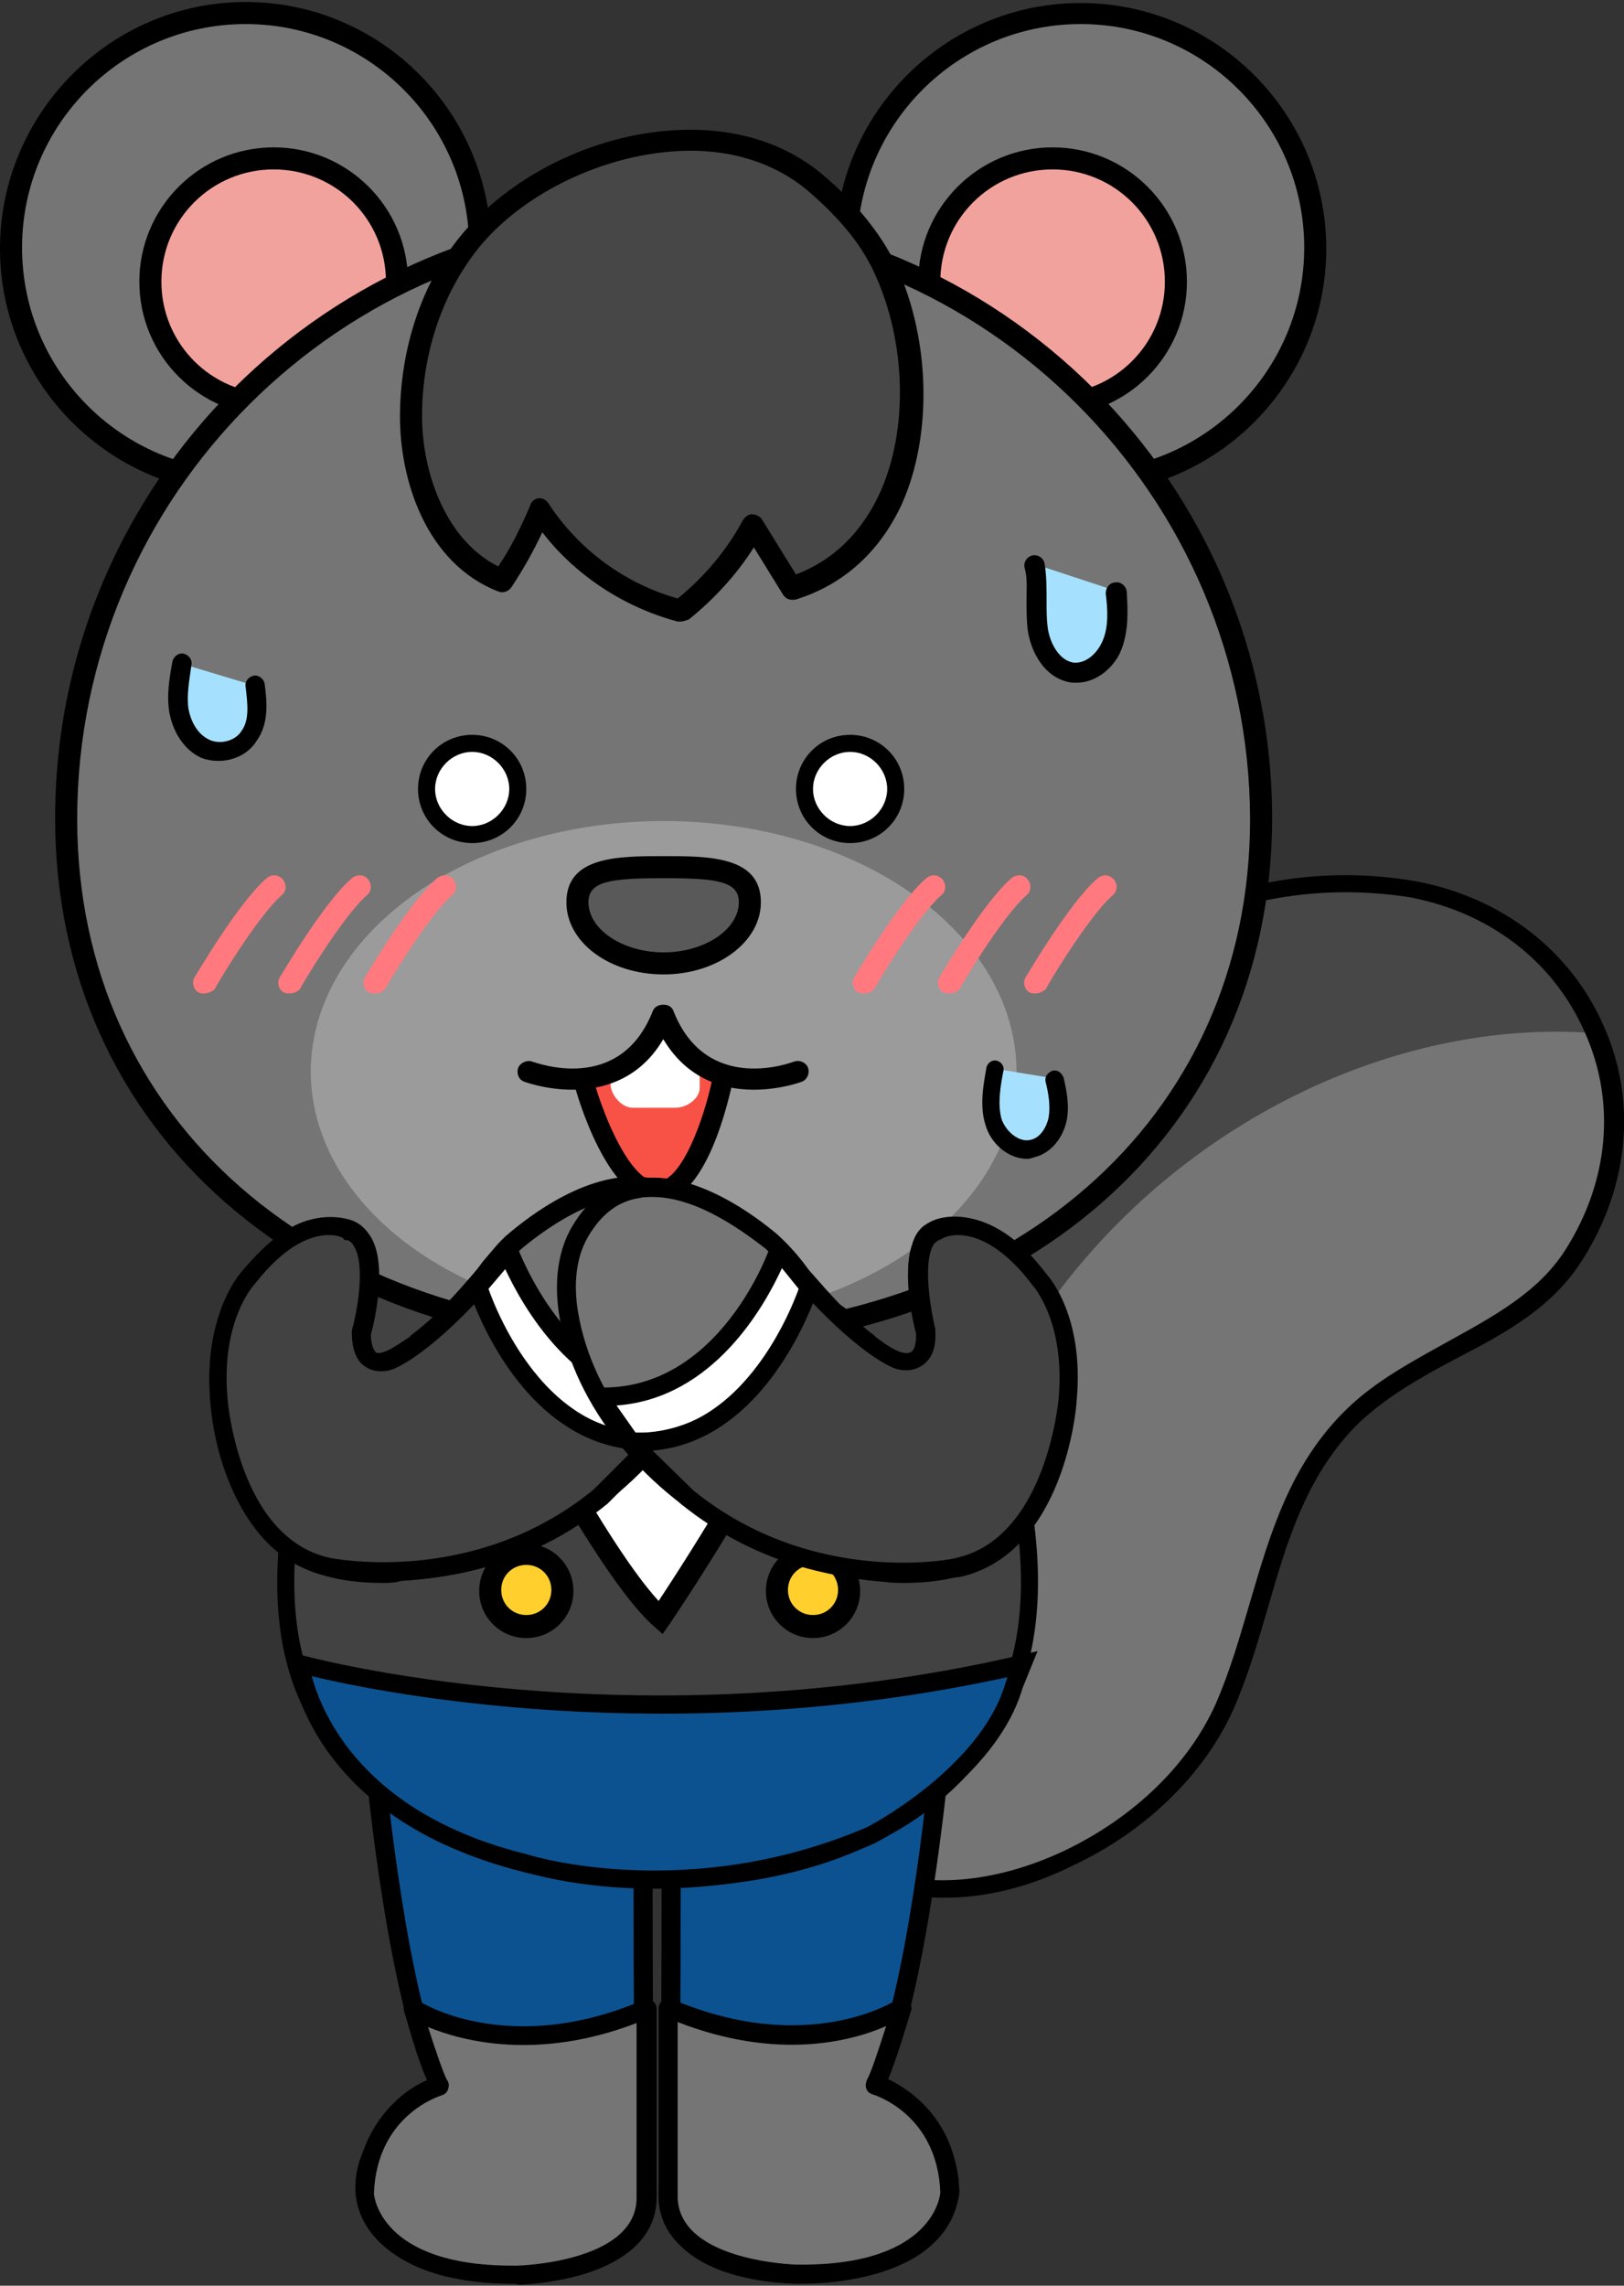 <?xml version="1.0" encoding="utf-8"?>
<!-- Generator: Adobe Illustrator 26.5.0, SVG Export Plug-In . SVG Version: 6.00 Build 0)  -->
<svg version="1.1" id="레이어_5" xmlns="http://www.w3.org/2000/svg" xmlns:xlink="http://www.w3.org/1999/xlink" x="0px"
	 y="0px" viewBox="0 0 162 228" style="enable-background:new 0 0 162 228;" xml:space="preserve">
<rect x="0" y="0" width="162" height="228" fill="#333333" stroke="none"/>
<g>
	<path style="fill:#474747;" d="M134.2,88.1c-18.3,0-35.2,13.2-45.6,26.7c-5.5,7.1-9.2,13.7-11.5,20.3c-4.5,13.2-5,28.4-1.2,39.7
		c2,5.9,5.4,9.9,10.3,12c5.8,2.5,13.2,1.9,20.4-1.5c7.1-3.3,12.8-8.9,15.5-15.1c1.5-3.3,2.5-6.8,3.4-10.2c1.9-6.7,3.9-13.6,9.4-18.9
		c2.8-2.7,6.3-4.6,9.7-6.5c4.8-2.6,9.4-5.1,12.2-9.6c4.4-7.1,5.1-15.2,2-22.4c-3.2-7.3-9.8-12.4-18.2-14
		C138.8,88.3,136.5,88.1,134.2,88.1z"/>
	<path style="fill:#757575;" d="M88.9,187.4c-0.9-22.4,5-43.3,16.8-58.7c13.1-17.3,34.3-27.3,53.9-25.6c0,0,4.2,10.2-1.8,21.1
		c0,0-4.1,8.1-17.2,12.2c0,0-11.9,8.7-12.9,17.5c0,0-4.1,18.1-11.7,25.3c0,0-8.6,9.7-24.9,9.4L88.9,187.4z"/>
	<path d="M94.3,189.3c-3,0-5.8-0.5-8.3-1.6c-5.1-2.2-8.8-6.4-10.8-12.5c-3.9-11.5-3.4-26.9,1.2-40.3c2.3-6.7,6.1-13.4,11.6-20.6
		c4.9-6.3,22.7-27,46.2-27c2.3,0,4.7,0.2,7,0.6c8.6,1.6,15.5,6.9,18.8,14.5c3.3,7.4,2.5,15.9-2.1,23.2c-3,4.8-7.6,7.3-12.6,9.9
		c-3.4,1.8-6.8,3.7-9.6,6.3c-5.3,5.1-7.3,11.9-9.2,18.5c-1,3.4-2,6.9-3.5,10.3c-2.9,6.4-8.7,12.1-16,15.5
		C102.8,188.2,98.4,189.3,94.3,189.3z M134.2,89c-22.8,0-40.1,20.2-44.9,26.4c-5.4,7-9.1,13.6-11.4,20.1c-4.5,13-4.9,28-1.2,39.1
		c1.9,5.6,5.2,9.5,9.8,11.5c5.6,2.4,12.7,1.8,19.7-1.5c6.9-3.3,12.4-8.6,15.1-14.7c1.4-3.2,2.4-6.7,3.4-10.1c2-6.8,4-13.8,9.7-19.3
		c2.9-2.8,6.5-4.7,9.9-6.6c4.7-2.6,9.2-5,11.9-9.3c4.3-6.8,5-14.7,1.9-21.6c-3.1-7.1-9.5-12-17.5-13.5C138.7,89.2,136.5,89,134.2,89
		z"/>
</g>
<g>
	<g>
		<path style="fill:#0C5290;" d="M64.2,184.6c0,0.3,0,29.4,0.3,34.1c0.1,1.7-0.5,3.2-1.7,4.6c-2.1,2.3-6.8,3.6-11.6,3.6
			c-4,0-8.1-0.8-10.9-2.6c-3.5-2.1-4.6-5.3-3.2-9c2-5.2,5.5-6.8,6.9-7.2c-4.2-8.4-6.3-30.6-6.4-31.5"/>
		<path d="M51.1,227.8c-4.4,0-8.6-1-11.4-2.7c-3.8-2.4-5.2-6.1-3.6-10.2c1.7-4.6,4.6-6.6,6.5-7.4c-4-9.1-6-30-6.1-30.9l1.9-0.2
			c0.1,0.9,2.2,23,6.3,31.2l0.5,1l-1.1,0.3c-1.3,0.4-4.5,1.8-6.3,6.6c-1.2,3.3-0.2,6,2.9,7.9c2.5,1.5,6.3,2.4,10.4,2.4
			c4.9,0,9.1-1.3,10.9-3.3c1.1-1.2,1.6-2.5,1.5-3.9c-0.3-4.3-0.3-29.1-0.3-34l1.9-0.1v0.1c0,3,0,29.6,0.3,33.9
			c0.1,1.9-0.5,3.7-2,5.3C61.3,226.3,56.6,227.8,51.1,227.8z"/>
	</g>
	<g>
		<path style="fill:#757575;" d="M64.5,200.3c-14.1,6.1-23.2,0.1-23.3,0c0,0,2,6.8,2.7,7.7c0,0-7.1,2-7.5,10.6c0,0,0.4,8.4,15.2,8.2
			c0,0,12.6-0.2,12.9-7.5V200.3z"/>
		<path d="M51.2,227.8c-15.1,0-15.7-8.7-15.7-9.1c0.3-7.2,5-10.2,7.1-11.2c-0.8-1.9-1.9-5.6-2.3-6.9c-0.1-0.4,0-0.8,0.4-1
			c0.3-0.2,0.8-0.2,1.1,0c0.1,0.1,8.9,5.7,22.4-0.1c0.3-0.1,0.6-0.1,0.9,0.1c0.3,0.2,0.4,0.5,0.4,0.8v19c-0.3,8.1-13.2,8.5-13.8,8.5
			C51.5,227.8,51.3,227.8,51.2,227.8z M42.7,202.2c0.8,2.5,1.6,4.8,1.9,5.3c0.2,0.2,0.2,0.6,0.1,0.9c-0.1,0.3-0.3,0.5-0.6,0.6
			s-6.5,2-6.8,9.8c0,0.2,0.6,7.2,13.8,7.2c0.2,0,0.3,0,0.5,0c0.1,0,11.7-0.3,11.9-6.6v-17.6C53.6,205.6,46.1,203.6,42.7,202.2z"/>
	</g>
</g>
<g>
	<g>
		<path style="fill:#0C5290;" d="M67,184.6c0,0.3,0,29.4-0.3,34.1c-0.1,1.7,0.5,3.2,1.7,4.6c2.1,2.3,6.8,3.6,11.6,3.6
			c4,0,8.1-0.8,10.9-2.6c3.5-2.1,4.6-5.3,3.2-9c-2-5.2-5.5-6.8-6.9-7.2c4.2-8.4,6.3-30.6,6.4-31.5"/>
		<path d="M80,227.8c4.4,0,8.6-1,11.4-2.7c3.8-2.4,5.2-6.1,3.6-10.2c-1.7-4.6-4.6-6.6-6.5-7.4c4-9.1,6-30,6.1-30.9l-1.9-0.2
			c-0.1,0.9-2.2,23-6.3,31.2l-0.5,1l1.1,0.3c1.3,0.4,4.5,1.8,6.3,6.6c1.2,3.3,0.2,6-2.9,7.9c-2.5,1.5-6.3,2.4-10.4,2.4
			c-4.9,0-9.1-1.3-10.9-3.3c-1.1-1.2-1.6-2.5-1.5-3.9c0.3-4.3,0.3-29.1,0.3-34l-1.9-0.1v0.1c0,3,0,29.6-0.3,33.9
			c-0.1,1.9,0.5,3.7,2,5.3C69.9,226.3,74.6,227.8,80,227.8z"/>
	</g>
	<g>
		<path style="fill:#757575;" d="M66.7,200.3c14.1,6.1,23.2,0.1,23.3,0c0,0-2,6.8-2.7,7.7c0,0,7.1,2,7.5,10.6c0,0-0.4,8.4-15.2,8.2
			c0,0-12.6-0.2-12.9-7.5C66.7,219.3,66.7,200.3,66.7,200.3z"/>
		<path d="M79.5,227.8c-0.5,0-13.5-0.4-13.8-8.5v-19c0-0.3,0.2-0.6,0.4-0.8c0.3-0.2,0.6-0.2,0.9-0.1c13.5,5.8,22.3,0.2,22.4,0.1
			c0.3-0.2,0.8-0.2,1.1,0c0.3,0.2,0.5,0.7,0.4,1c-0.4,1.3-1.5,5-2.3,6.9c2.1,1,6.8,4,7.1,11.2c0,0.4-0.6,9.1-15.7,9.1
			C79.8,227.8,79.7,227.8,79.5,227.8z M67.6,201.7v17.6c0.3,6.3,11.8,6.6,11.9,6.6c0.2,0,0.3,0,0.5,0c13.2,0,13.8-7,13.8-7.2
			c-0.3-7.8-6.5-9.7-6.8-9.8s-0.5-0.3-0.6-0.6s0-0.6,0.1-0.9c0.3-0.4,1.1-2.8,1.9-5.3C85,203.6,77.6,205.6,67.6,201.7z"/>
	</g>
</g>
<g>
	<g>
		<g>
			<path style="fill:#424242;" d="M93.8,120.5c0,0-0.5,0.2-0.8,0.9c-0.4,0.9-0.4,2.9,1.6,6.7c5.8,11.1,11,28.2,6.5,40
				c-4.6,12.1-17.8,19.3-35.4,19.3s-30.8-7.2-35.4-19.3c-4.5-11.8,0.7-28.9,6.5-40c2-3.8,2-5.7,1.6-6.7c-0.3-0.7-0.8-0.9-0.8-0.9"/>
			<path d="M65.7,188.3c-18,0-31.5-7.4-36.3-19.9c-4.6-12.1,0.7-29.5,6.6-40.8c2-3.8,1.7-5.4,1.5-5.9c-0.1-0.3-0.3-0.4-0.3-0.4
				l0.6-1.7c0.1,0,0.9,0.3,1.3,1.4c0.7,1.6,0.1,4.1-1.6,7.4c-5.7,10.9-10.9,27.8-6.5,39.3c4.4,11.7,17.4,18.8,34.6,18.8
				s30.1-7,34.6-18.8c4.4-11.5-0.8-28.3-6.5-39.3c-1.7-3.3-2.3-5.8-1.6-7.4c0.3-0.8,0.9-1.2,1.3-1.4l0.6,1.7l-0.3-0.9l0.3,0.8
				c0,0-0.2,0.1-0.3,0.4c-0.2,0.5-0.5,2.1,1.5,5.9c5.9,11.3,11.2,28.7,6.6,40.8C97.2,180.9,83.7,188.3,65.7,188.3z"/>
		</g>
		<g>
			<path style="fill:#FFFFFF;" d="M46.3,125.3c0,0,13.6,28,20.3,33.9c0,0,13-18.9,18.2-33.9C84.8,125.3,46.3,125.3,46.3,125.3z"/>
			<path d="M66.7,160.8l-0.9-0.8c-6.7-6-19.9-33-20.5-34.2l-0.8-1.6h41.7l-0.5,1.4c-5.2,14.9-18.2,33.9-18.3,34.1L66.7,160.8z
				 M48,126.4c2.8,5.6,12.6,24.9,18.3,31.1c2.7-4,12.2-18.7,16.8-31.1H48z"/>
		</g>
		<g>
			<ellipse style="fill:#FFCF2E;" cx="81.1" cy="158.7" rx="3.6" ry="3.6"/>
			<path d="M81.1,163.4c-2.6,0-4.7-2.1-4.7-4.7s2.1-4.7,4.7-4.7s4.7,2.1,4.7,4.7S83.7,163.4,81.1,163.4z M81.1,156.1
				c-1.4,0-2.5,1.1-2.5,2.5s1.1,2.5,2.5,2.5s2.5-1.1,2.5-2.5S82.5,156.1,81.1,156.1z"/>
		</g>
		<g>
			<ellipse style="fill:#FFCF2E;" cx="52.5" cy="158.7" rx="3.6" ry="3.6"/>
			<path d="M52.5,163.4c-2.6,0-4.7-2.1-4.7-4.7s2.1-4.7,4.7-4.7c2.6,0,4.7,2.1,4.7,4.7S55.1,163.4,52.5,163.4z M52.5,156.1
				c-1.4,0-2.5,1.1-2.5,2.5s1.1,2.5,2.5,2.5s2.5-1.1,2.5-2.5S53.9,156.1,52.5,156.1z"/>
		</g>
	</g>
	<g>
		<path style="fill:#0C5290;" d="M102,166c-38.9,9-71.8,0.1-72.1,0c0,0,1.7,14.8,22.6,19.9c0,0,15.9,5.1,34.2-2.8
			c0,0,11.8-6,14.4-15L102,166z"/>
		<path d="M65.2,188.4c-7.6,0-12.6-1.6-13-1.7C31,181.5,29,166.7,29,166l-0.2-1.3l1.3,0.4c0.3,0.1,33,9,71.7,0l1.7-0.4l-1.5,3.7
			c-2.7,9.2-14.3,15.2-14.8,15.5C78.9,187.4,71.3,188.4,65.2,188.4z M31.1,167.2c1,3.7,5.1,13.8,21.6,17.8
			c0.2,0.1,15.9,4.9,33.7-2.7c0.1,0,11.4-5.9,13.9-14.4l0.2-0.6C66.6,174.7,37.7,168.8,31.1,167.2z"/>
	</g>
</g>
<path style="fill:#FFFFFF;stroke:#000000;stroke-width:1.2;stroke-linecap:round;stroke-linejoin:round;stroke-miterlimit:10;" d="
	M67.2,199.4"/>
<g>
	<path style="fill:#FFFFFF;" d="M45.3,127.1c0,0,13.8,28.3,20.6,34.3c0,0,13.2-19.2,18.5-34.3C84.4,127.1,45.3,127.1,45.3,127.1z"/>
	<path d="M66.1,163l-0.9-0.8c-6.8-6-20.3-33.5-20.9-34.6l-0.8-1.6h42.4l-0.5,1.5c-5.3,15.1-18.5,34.3-18.6,34.5L66.1,163z
		 M47.1,128.2c2.9,5.7,12.8,25.2,18.6,31.5c2.7-4.1,12.4-19,17.1-31.5H47.1z"/>
</g>
<g>
	<g>
		<g>
			<circle style="fill:#757575;" cx="107.8" cy="24.8" r="23.4"/>
			<path d="M107.8,49.3c-13.5,0-24.5-11-24.5-24.5s11-24.5,24.5-24.5s24.5,11,24.5,24.5S121.3,49.3,107.8,49.3z M107.8,2.4
				c-12.3,0-22.3,10-22.3,22.3S95.5,47,107.8,47s22.3-10,22.3-22.3S120.1,2.4,107.8,2.4z"/>
		</g>
		<g>
			<circle style="fill:#F2A29C;" cx="105" cy="28.1" r="12.3"/>
			<path d="M105,41.5c-7.4,0-13.4-6-13.4-13.4s6-13.4,13.4-13.4s13.4,6,13.4,13.4S112.4,41.5,105,41.5z M105,16.9
				c-6.2,0-11.2,5-11.2,11.2s5,11.2,11.2,11.2s11.2-5,11.2-11.2S111.2,16.9,105,16.9z"/>
		</g>
	</g>
	<g>
		<g>
			<circle style="fill:#757575;" cx="24.5" cy="24.8" r="23.4"/>
			<path d="M24.5,49.3C11,49.3,0,38.3,0,24.8S11,0.2,24.5,0.2S49,11.2,49,24.8S38,49.3,24.5,49.3z M24.5,2.4
				c-12.3,0-22.3,10-22.3,22.3S12.2,47,24.5,47s22.3-10,22.3-22.3S36.8,2.4,24.5,2.4z"/>
		</g>
		<g>
			<circle style="fill:#F2A29C;" cx="27.3" cy="28.1" r="12.3"/>
			<path d="M27.3,41.5c-7.4,0-13.4-6-13.4-13.4s6-13.4,13.4-13.4s13.4,6,13.4,13.4S34.7,41.5,27.3,41.5z M27.3,16.9
				c-6.2,0-11.2,5-11.2,11.2s5,11.2,11.2,11.2s11.2-5,11.2-11.2S33.5,16.9,27.3,16.9z"/>
		</g>
	</g>
	<g>
		<g>
			<path style="fill:#757575;" d="M125.7,81.7c0,32.9-26.7,52.1-59.6,52.1S6.6,114.6,6.6,81.7s26.7-59.6,59.6-59.6
				S125.7,48.8,125.7,81.7z"/>
			<path d="M66.2,134.8c-35.7,0-60.7-21.9-60.7-53.2C5.5,48.2,32.7,21,66.2,21s60.7,27.2,60.7,60.7
				C126.8,113,101.9,134.8,66.2,134.8z M66.2,23.2C34,23.2,7.7,49.4,7.7,81.7c0,30,24,51,58.5,51s58.5-21,58.5-51
				C124.6,49.5,98.4,23.2,66.2,23.2z"/>
		</g>
		<g>
			<g>
				<ellipse style="fill:#9B9B9B;" cx="66.2" cy="106.9" rx="35.2" ry="25"/>
				<g>
					<path style="fill:#595959;" d="M74.8,90c0,3.4-3.9,6.1-8.6,6.1s-8.6-2.7-8.6-6.1s3.9-3.5,8.6-3.5S74.8,86.6,74.8,90z"/>
					<path d="M66.2,97.2c-5.4,0-9.7-3.2-9.7-7.2c0-4.6,5.2-4.6,9.7-4.6s9.7,0,9.7,4.6C75.9,94,71.5,97.2,66.2,97.2z M66.2,87.6
						c-5.3,0-7.5,0.3-7.5,2.4c0,2.7,3.4,5,7.5,5s7.5-2.3,7.5-5C73.7,87.9,71.5,87.6,66.2,87.6z"/>
				</g>
				<path style="fill:#F85246;" d="M58.4,108.3c0.7,2.1,3.4,9.8,7,9.9c0,0,0,0,0.1,0c3.2,0,5.4-7.1,6.2-10.4
					c-2.8-0.3-4.6-3.4-5.5-4.6C62.8,107.3,59.5,108.2,58.4,108.3z"/>
				<path d="M65.6,119.9c0,0-0.1,0-0.1,0c-4.9-0.2-7.9-10.5-8.2-11.7c-0.1-0.5,0.2-1.1,0.7-1.2c0.5-0.1,1.1,0.2,1.2,0.7
					c1.1,3.9,3.7,10.1,6.3,10.2c0,0,0,0,0,0c2.6,0,4.8-6.7,5.5-10c0.1-0.5,0.6-0.9,1.2-0.8c0.5,0.1,0.9,0.6,0.8,1.2
					C72.7,109.5,70.5,119.9,65.6,119.9z"/>
				<path style="fill:#FFFFFF;" d="M69.8,105.2v3.3c0,1.1-1.3,2-2.4,2h-4.3c-1.1,0-2.2-1.3-2.2-2.4l3.7-5.3"/>
				<path d="M57.1,108.7c-2.7,0-4.8-0.8-4.8-0.8c-0.6-0.2-0.8-0.9-0.6-1.4s0.9-0.8,1.4-0.6c0.4,0.1,8.7,3.3,12-5
					c0.2-0.6,0.9-0.8,1.4-0.6c0.6,0.2,0.8,0.9,0.6,1.4C64.9,107.4,60.5,108.7,57.1,108.7z"/>
				<path d="M75.2,108.7c-3.4,0-7.7-1.3-10-7c-0.2-0.6,0-1.2,0.6-1.4c0.6-0.2,1.2,0,1.4,0.6c3.3,8.3,11.7,5.1,12,5
					c0.6-0.2,1.2,0.1,1.4,0.6c0.2,0.6-0.1,1.2-0.6,1.4C80,107.9,77.9,108.7,75.2,108.7z"/>
			</g>
			<g>
				<circle style="fill:#FFFFFF;" cx="47.1" cy="78.7" r="4.6"/>
				<path d="M47.1,84.1c-3,0-5.4-2.4-5.4-5.4c0-3,2.4-5.4,5.4-5.4s5.4,2.4,5.4,5.4C52.5,81.7,50.1,84.1,47.1,84.1z M47.1,75
					c-2,0-3.7,1.7-3.7,3.7c0,2,1.7,3.7,3.7,3.7c2,0,3.7-1.7,3.7-3.7C50.8,76.7,49.1,75,47.1,75z"/>
			</g>
			<g>
				<circle style="fill:#FFFFFF;" cx="84.8" cy="78.7" r="4.6"/>
				<path d="M84.8,84.1c-3,0-5.4-2.4-5.4-5.4c0-3,2.4-5.4,5.4-5.4c3,0,5.4,2.4,5.4,5.4C90.2,81.7,87.8,84.1,84.8,84.1z M84.8,75
					c-2,0-3.7,1.7-3.7,3.7c0,2,1.7,3.7,3.7,3.7c2,0,3.7-1.7,3.7-3.7C88.5,76.7,86.8,75,84.8,75z"/>
			</g>
		</g>
		<g>
			<path style="fill:#FF797E;" d="M20.4,99.1c-0.2,0-0.4,0-0.6-0.1c-0.5-0.3-0.7-1-0.4-1.5c0.2-0.3,4.4-7.5,7.2-9.9
				c0.5-0.4,1.1-0.4,1.6,0.1c0.4,0.5,0.4,1.2-0.1,1.6c-2.5,2.2-6.7,9.3-6.7,9.4C21.1,98.9,20.8,99.1,20.4,99.1z"/>
			<path style="fill:#FF797E;" d="M28.9,99.1c-0.2,0-0.4,0-0.6-0.1c-0.5-0.3-0.7-1-0.4-1.5c0.2-0.3,4.4-7.5,7.2-9.9
				c0.5-0.4,1.2-0.4,1.6,0.1c0.4,0.5,0.4,1.2-0.1,1.6c-2.5,2.2-6.7,9.3-6.7,9.4C29.7,98.9,29.3,99.1,28.9,99.1z"/>
			<path style="fill:#FF797E;" d="M37.4,99.1c-0.2,0-0.4,0-0.6-0.1c-0.5-0.3-0.7-1-0.4-1.5c0.2-0.3,4.4-7.5,7.2-9.9
				c0.5-0.4,1.2-0.4,1.6,0.1c0.4,0.5,0.4,1.2-0.1,1.6c-2.5,2.2-6.7,9.3-6.7,9.4C38.2,98.9,37.8,99.1,37.4,99.1z"/>
		</g>
		<g>
			<path style="fill:#FF797E;" d="M86.2,99.1c-0.2,0-0.4,0-0.6-0.1c-0.5-0.3-0.7-1-0.4-1.5c0.2-0.3,4.4-7.5,7.2-9.9
				c0.5-0.4,1.1-0.4,1.6,0.1c0.4,0.5,0.4,1.2-0.1,1.6c-2.5,2.2-6.7,9.3-6.7,9.4C87,98.9,86.6,99.1,86.2,99.1z"/>
			<path style="fill:#FF797E;" d="M94.7,99.1c-0.2,0-0.4,0-0.6-0.1c-0.5-0.3-0.7-1-0.4-1.5c0.2-0.3,4.4-7.5,7.2-9.9
				c0.5-0.4,1.2-0.4,1.6,0.1s0.4,1.2-0.1,1.6c-2.5,2.2-6.7,9.3-6.7,9.4C95.5,98.9,95.1,99.1,94.7,99.1z"/>
			<path style="fill:#FF797E;" d="M103.3,99.1c-0.2,0-0.4,0-0.6-0.1c-0.5-0.3-0.7-1-0.4-1.5c0.2-0.3,4.4-7.5,7.2-9.9
				c0.5-0.4,1.1-0.4,1.6,0.1c0.4,0.5,0.4,1.2-0.1,1.6c-2.5,2.2-6.7,9.3-6.7,9.4C104,98.9,103.7,99.1,103.3,99.1z"/>
		</g>
		<g>
			<path style="fill:#A5E1FF;" d="M103.3,56.3c0.4,2,0,4.2,0.2,6.2c0.2,2.1,1.5,4.3,3.6,4.5c1.7,0.2,3.3-1.2,4-2.8
				c0.6-1.6,0.5-3.4,0.4-5.2"/>
			<path d="M107.4,68.1c-0.1,0-0.3,0-0.4,0c-2.7-0.3-4.2-3-4.5-5.4c-0.1-1-0.1-2-0.1-2.9c0-1.1,0.1-2.2-0.2-3.2
				c-0.1-0.6,0.3-1.1,0.8-1.2c0.6-0.1,1.1,0.3,1.2,0.8c0.2,1.2,0.2,2.5,0.2,3.7c0,0.9,0,1.8,0.1,2.6c0.2,1.7,1.2,3.4,2.6,3.6
				c1.3,0.1,2.4-1,2.9-2.2c0.6-1.4,0.5-3.1,0.3-4.7c0-0.6,0.4-1.1,1-1.1c0.5-0.1,1.1,0.4,1.1,1c0.1,1.8,0.2,3.7-0.5,5.6
				C111.3,66.4,109.5,68.1,107.4,68.1z"/>
		</g>
		<g>
			<path style="fill:#A5E1FF;" d="M18.1,66.2c-0.3,1.6-0.5,3.2-0.3,4.8c0.3,1.6,1.2,3.1,2.6,3.8c1.5,0.7,3.5,0.1,4.4-1.3
				c1-1.4,0.8-3.3,0.6-5.1"/>
			<path d="M21.8,75.9c-0.6,0-1.2-0.1-1.7-0.3c-1.6-0.7-2.8-2.4-3.2-4.5c-0.3-1.7,0-3.5,0.3-5.1c0.1-0.5,0.6-0.9,1.1-0.8
				c0.5,0.1,0.9,0.6,0.8,1.1c-0.2,1.5-0.5,3-0.3,4.4c0.2,1.1,0.8,2.5,2.1,3.1c1.1,0.5,2.6,0.1,3.2-0.9c0.8-1.1,0.6-2.7,0.4-4.4
				c-0.1-0.5,0.3-1,0.8-1.1c0.5-0.1,1,0.3,1.1,0.8c0.2,1.6,0.5,3.9-0.8,5.7C24.8,75.2,23.3,75.9,21.8,75.9z"/>
		</g>
		<g>
			<path style="fill:#A5E1FF;" d="M99.2,106.6c-0.3,1.7-0.7,3.6-0.1,5.2c0.5,1.7,2.2,3.1,4,2.7c1.3-0.3,2.2-1.6,2.5-2.9
				c0.3-1.3,0-2.7-0.3-4"/>
			<path d="M102.5,115.6c-2,0-3.7-1.6-4.2-3.4c-0.6-1.9-0.2-4,0.1-5.7c0.1-0.5,0.6-0.8,1-0.7c0.5,0.1,0.8,0.6,0.7,1
				c-0.3,1.5-0.6,3.3-0.2,4.8c0.4,1.2,1.7,2.4,2.9,2.1c1-0.2,1.6-1.3,1.8-2.2c0.2-1.2,0-2.4-0.3-3.6c-0.1-0.5,0.2-0.9,0.7-1.1
				c0.5-0.1,0.9,0.2,1.1,0.7c0.3,1.3,0.6,2.8,0.3,4.3c-0.4,1.8-1.6,3.2-3.1,3.6C103,115.5,102.7,115.6,102.5,115.6z"/>
		</g>
	</g>
	<g>
		<path style="fill:#474747;" d="M47.2,23.6C43,28.5,40.9,35,40.9,41.5c0,6.6,2.9,14,9.1,16.4c1.6-2.2,2.8-4.6,3.8-7.1
			c3.2,5,8.3,8.7,14,10.1c2.9-2.3,5.4-5.2,7.2-8.5c1.3,2.1,2.5,4.1,3.8,6.2c12.8-4,14.2-21,9.4-31.6c-1.5-3.3-4-6.1-6.7-8.5
			C72.2,10.1,55.2,14.3,47.2,23.6z"/>
		<path d="M67.9,62c-0.1,0-0.2,0-0.3,0c-5.3-1.4-10.2-4.6-13.5-8.9c-0.9,1.9-1.9,3.7-3.1,5.5c-0.3,0.4-0.8,0.6-1.3,0.4
			c-7.2-2.8-9.8-11.1-9.8-17.4c0-7,2.3-13.8,6.5-18.6l0,0c4.9-5.6,12.8-9.5,20.7-10c6.2-0.4,11.5,1.3,15.4,4.8c2.2,1.9,5.2,5,7,8.9
			C92.8,34,93,43.4,90,50.2c-2.2,4.8-5.8,8.1-10.6,9.6c-0.5,0.1-1,0-1.3-0.5l-2.9-4.7c-1.7,2.7-4,5.2-6.5,7.2
			C68.4,61.9,68.1,62,67.9,62z M53.8,49.7c0.4,0,0.7,0.2,0.9,0.5c3,4.6,7.6,8,12.9,9.5c2.6-2.1,4.9-4.8,6.5-7.8
			c0.2-0.3,0.5-0.6,0.9-0.6s0.8,0.2,1,0.5l3.4,5.5c3.7-1.4,6.6-4.2,8.4-8.2c2.8-6.2,2.6-14.9-0.5-21.7c-1.2-2.7-3.2-5.3-6.4-8.1
			c-4.4-3.9-9.9-4.5-13.7-4.2c-7.2,0.5-14.7,4.1-19.1,9.2l0,0c-3.8,4.5-6,10.7-6,17.2c0,5.7,2.4,12.4,7.6,15c1.3-1.9,2.3-4,3.2-6.1
			C53,50,53.4,49.7,53.8,49.7C53.8,49.7,53.8,49.7,53.8,49.7z"/>
	</g>
</g>
<g>
	<g>
		<path style="fill:#FFCF2E;" d="M48.3,131.8c-2.1,2.2-1.5,6,0.5,8.4c0.7,0.9,1.7,1.8,1.5,2.9c-0.1,0.4-0.3,0.8-0.4,1.2
			c-0.4,1.5,0.8,3.1,2.3,3.5s3.1,0,4.5-0.7c3.8-1.8,9.5-8.9,5.5-12.7C59.4,131.7,51.5,128.3,48.3,131.8z"/>
		<path d="M53.5,149.1c-0.5,0-1.1-0.1-1.6-0.2c-1.9-0.6-3.6-2.7-3-4.8c0.1-0.2,0.1-0.4,0.2-0.6c0.1-0.2,0.1-0.4,0.2-0.5
			c0.1-0.5-0.5-1.1-1-1.7L48,141c-2.2-2.6-3-7-0.4-9.8l0,0c1.1-1.2,2.6-1.8,4.5-1.8c3.8-0.1,8.7,2.2,11,4.4c1.4,1.3,1.9,3.1,1.6,5.1
			c-0.6,3.8-4.3,7.9-7.4,9.4C55.9,148.8,54.6,149.1,53.5,149.1z M49.1,132.5L49.1,132.5c-1.7,1.9-1.1,5,0.5,6.9l0.3,0.3
			c0.8,0.9,1.7,2,1.5,3.5c-0.1,0.4-0.2,0.7-0.3,1c-0.1,0.1-0.1,0.3-0.1,0.4c-0.2,0.9,0.6,1.9,1.5,2.2c1,0.3,2.2,0.1,3.7-0.6
			c2.5-1.2,5.7-4.8,6.2-7.8c0.2-1.3-0.1-2.4-1-3.2c-1.9-1.9-6.3-3.9-9.4-3.8C50.7,131.4,49.8,131.8,49.1,132.5z"/>
	</g>
	<g>
		<path style="fill:#FFCF2E;" d="M84,131.8c2.1,2.2,1.5,6-0.5,8.4c-0.7,0.9-1.7,1.8-1.5,2.9c0.1,0.4,0.3,0.8,0.4,1.2
			c0.4,1.5-0.8,3.1-2.3,3.5s-3.1,0-4.5-0.7c-3.8-1.8-9.5-8.9-5.5-12.7C72.9,131.7,80.8,128.3,84,131.8z"/>
		<path d="M78.9,149.1c-1.1,0-2.4-0.3-3.7-1c-3.1-1.5-6.8-5.6-7.4-9.4c-0.3-2,0.2-3.8,1.6-5.1c2.3-2.2,7.2-4.5,11-4.4
			c1.9,0.1,3.4,0.7,4.5,1.8l0,0c2.6,2.8,1.8,7.2-0.4,9.8l-0.3,0.3c-0.5,0.6-1.1,1.2-1,1.7c0,0.1,0.1,0.3,0.2,0.5s0.2,0.4,0.2,0.6
			c0.6,2.2-1.1,4.3-3,4.8C79.9,149,79.4,149.1,78.9,149.1z M80.1,131.4c-3.1,0-7.3,2-9.2,3.8c-0.9,0.8-1.2,1.9-1,3.2
			c0.5,3,3.7,6.6,6.2,7.8c1.5,0.7,2.7,0.9,3.7,0.6c0.9-0.3,1.8-1.3,1.6-2.2c0-0.1-0.1-0.3-0.1-0.4c-0.1-0.3-0.2-0.6-0.3-1
			c-0.2-1.5,0.7-2.6,1.5-3.5l0.3-0.3c1.6-1.9,2.2-5,0.5-6.9c-0.7-0.7-1.6-1.1-2.9-1.1C80.2,131.4,80.2,131.4,80.1,131.4z"/>
	</g>
	<g>
		<path style="fill:#FFCF2E;" d="M67.7,142.8h-3.1c-1,0-1.9-0.8-1.9-1.9v-5.3c0-1,0.8-1.9,1.9-1.9h3.1c1,0,1.9,0.8,1.9,1.9v5.3
			C69.6,141.9,68.8,142.8,67.7,142.8z"/>
		<path d="M66.2,143.9c-2.5,0-4.5-2-4.5-4.5v-2.2c0-2.5,2-4.5,4.5-4.5s4.5,2,4.5,4.5v2.2C70.7,141.8,68.7,143.9,66.2,143.9z
			 M66.2,134.8c-1.3,0-2.3,1-2.3,2.3v2.2c0,1.3,1,2.3,2.3,2.3s2.3-1,2.3-2.3v-2.2C68.5,135.9,67.4,134.8,66.2,134.8z"/>
	</g>
</g>
<g>
	<g>
		<path style="fill:#757575;" d="M33,122.4c-1,0-2,0.2-3,0.7c-1.7,0.8-3.1,2.1-4.1,3.2c-0.7,0.7-1.4,1.5-2,2.5
			c-4.3,7.4-1.7,20.9,4.9,25.7l0,0c2.7,2,6.5,2.8,11.2,2.5c9.9-0.6,19.5-5.6,25.8-13.3c3.2-3.9,5.2-8.2,5.9-12.4
			c0.4-2.3,0.5-5.6-1.2-8.4c-1.4-2.4-3.4-3.9-5.7-4.3c-5.5-0.9-11.5,3.8-13.2,5.3c-0.9,0.8-1.7,1.8-2.5,2.7l-0.6,0.8
			c-2.2,2.6-4.2,4.9-6.7,6.7l-0.2,0.2c-1.4,1.1-3,2.2-4.3,1.6c-1.7-0.7-1.2-3.4-0.8-5.4c0.1-0.4,0.2-0.8,0.2-1.1
			c0.2-1.5,0.4-3.3-0.1-4.8c-0.2-0.5-0.4-0.9-0.7-1.2c-0.3-0.2-0.6-0.4-1-0.6C34.2,122.5,33.6,122.4,33,122.4z"/>
		<path d="M38.1,157.9c-4.1,0-7.4-0.9-9.9-2.7c-6.9-5-9.6-19.1-5.1-26.9c0.6-1.1,1.4-1.9,2.1-2.7c1.1-1.1,2.5-2.5,4.3-3.4
			c1.9-0.9,3.9-1,5.5-0.5c0.6,0.2,1,0.5,1.3,0.8c0.4,0.4,0.7,0.9,0.9,1.6c0.6,1.7,0.4,3.6,0.2,5.2c0,0.3-0.1,0.7-0.2,1.1
			c-0.3,1.6-0.8,4,0.2,4.5c0.8,0.4,2.6-1,3.4-1.5l0.2-0.2c2.4-1.8,4.4-4,6.6-6.6l0.6-0.8c0.8-0.9,1.6-2,2.6-2.8
			c1.8-1.5,8-6.5,14-5.5c2.7,0.4,4.8,2,6.4,4.7c1.8,3,1.7,6.6,1.3,9c-0.7,4.4-2.8,8.8-6.1,12.9c-6.4,7.9-16.3,13-26.4,13.6
			C39.4,157.9,38.7,157.9,38.1,157.9z M33,123.3c-0.9,0-1.8,0.2-2.7,0.6c-1.5,0.7-2.8,2-3.8,3c-0.6,0.6-1.3,1.4-1.8,2.3
			c-4.1,7.1-1.7,19.9,4.6,24.5c2.5,1.8,6.1,2.6,10.6,2.3c9.6-0.6,19-5.5,25.1-13c3.1-3.8,5.1-8,5.7-12c0.3-2.1,0.4-5.2-1-7.8
			c-1.3-2.2-3-3.5-5.1-3.8c-5.1-0.8-10.8,3.7-12.5,5.1c-0.9,0.8-1.7,1.7-2.4,2.6l-0.6,0.8c-2.3,2.6-4.3,5-6.9,6.8l-0.2,0.2
			c-1.6,1.2-3.5,2.5-5.2,1.8c-2.4-1-1.7-4.3-1.3-6.4c0.1-0.5,0.2-0.8,0.2-1.1c0.2-1.5,0.4-3.1-0.1-4.4c-0.1-0.4-0.3-0.7-0.5-0.8
			c-0.2-0.1-0.4-0.3-0.7-0.4C34,123.4,33.5,123.3,33,123.3z"/>
	</g>
	<g>
		<path style="fill:#FFFFFF;" d="M47.7,128.4l3-3.7c0,0,5.2,15.1,18,14.7l-3.2,4.4C65.5,143.8,53.1,145.3,47.7,128.4z"/>
		<path d="M64.8,144.7c-2.9,0-13.2-1.1-18-16c-0.1-0.3,0-0.6,0.2-0.9l3-3.7c0.2-0.3,0.6-0.4,0.9-0.3c0.3,0.1,0.6,0.3,0.7,0.6
			c0.1,0.1,5,14,16.6,14c0.2,0,0.3,0,0.5,0c0.3,0,0.7,0.2,0.8,0.5c0.2,0.3,0.1,0.7-0.1,1l-3.2,4.4c-0.2,0.2-0.4,0.3-0.6,0.4
			C65.6,144.7,65.3,144.7,64.8,144.7z M48.7,128.6c4.7,14,14.2,14.4,16.3,14.3l1.9-2.6c-9.7-0.7-14.8-10.1-16.5-13.7L48.7,128.6z"/>
	</g>
	<g>
		<path style="fill:#424242;" d="M65.5,143.8c-12.6,0.8-17.7-15.2-17.8-15.4c0,0-5,5.7-8.6,7.3c0,0-3.1,1.3-3-2.8
			c0,0,2.5-9.3-1.3-10.2c0,0-4.5-2.4-10,4.9c0,0-3.6,3.8-2.9,12c0,0,1.1,14.6,10.9,16.7c0,0,14.5,3.2,27.1-7L65.5,143.8z"/>
		<path d="M38.4,157.7c-3.4,0-5.6-0.5-5.8-0.5C22.2,154.9,21,140.3,21,139.7c-0.8-8.5,3-12.5,3.1-12.7c5.4-7.2,10.2-5.5,11-5.1
			c0.8,0.2,1.4,0.7,1.9,1.5c1.7,2.8,0.3,8.7,0,9.7c0,0.9,0.2,1.5,0.5,1.8c0.4,0.3,1.1,0.1,1.2,0c3.4-1.5,8.2-7,8.3-7
			c0.2-0.2,0.6-0.4,0.9-0.3s0.6,0.3,0.7,0.6c0.2,0.6,5.1,15.5,16.9,14.7c0.4,0,0.7,0.2,0.9,0.5c0.2,0.3,0.1,0.8-0.2,1l-5.6,5.6
			C52.6,156.5,43.9,157.7,38.4,157.7z M32.8,123.2c-1.6,0-4.2,0.8-7.4,4.9c-0.1,0.1-3.4,3.7-2.7,11.4c0,0.2,1.1,13.9,10.2,15.9
			c0.1,0,14.3,3,26.3-6.8l4-4c-9.5-0.8-14.4-10.7-15.9-14.5c-1.7,1.8-5.1,5.1-7.9,6.4c-0.2,0.1-1.7,0.7-3-0.2
			c-0.9-0.6-1.3-1.8-1.3-3.4c0-0.1,0-0.1,0-0.2c0.5-1.7,1.4-6.5,0.2-8.4c-0.2-0.4-0.5-0.6-0.8-0.6c-0.1,0-0.2,0-0.2-0.1
			C34.3,123.5,33.8,123.2,32.8,123.2z"/>
	</g>
</g>
<g>
	<g>
		<path style="fill:#757575;" d="M93.6,122.7c-0.4,0.2-0.8,0.3-1,0.6c-0.3,0.3-0.5,0.7-0.7,1.2c-0.5,1.5-0.3,3.3-0.1,4.8
			c0,0.3,0.1,0.7,0.2,1.1c0.4,2,0.9,4.7-0.8,5.4c-1.2,0.5-2.8-0.6-4.3-1.6l-0.2-0.2c-2.5-1.8-4.5-4.1-6.7-6.7l-0.6-0.8
			c-0.8-0.9-1.6-1.9-2.5-2.7c-1.7-1.5-7.7-6.2-13.2-5.3c-2.4,0.4-4.3,1.8-5.7,4.3c-1.6,2.8-1.5,6.1-1.2,8.4
			c0.7,4.2,2.7,8.5,5.9,12.4c6.2,7.7,15.9,12.6,25.8,13.3c4.7,0.3,8.5-0.5,11.2-2.5l0,0c6.6-4.8,9.1-18.2,4.9-25.7
			c-0.6-1-1.3-1.8-2-2.5c-1-1.1-2.4-2.4-4.1-3.2c-1-0.5-2.1-0.7-3-0.7C94.7,122.4,94.1,122.5,93.6,122.7z"/>
		<path d="M90.2,157.9c-0.6,0-1.3,0-1.9-0.1c-10.1-0.7-20-5.8-26.4-13.6c-3.3-4.1-5.4-8.5-6.1-12.9c-0.4-2.4-0.5-6,1.3-9
			c1.6-2.7,3.7-4.3,6.4-4.7c5.9-1,12.2,4,14,5.5c1,0.9,1.9,1.9,2.6,2.8l0.6,0.8c2.2,2.5,4.2,4.8,6.5,6.5l0.2,0.2
			c0.8,0.6,2.5,1.9,3.4,1.5c1-0.4,0.5-2.9,0.2-4.4c-0.1-0.5-0.2-0.9-0.2-1.2c-0.2-1.6-0.4-3.5,0.2-5.2c0.2-0.7,0.5-1.2,0.9-1.6
			c0.3-0.3,0.8-0.6,1.3-0.8c1.6-0.6,3.7-0.4,5.5,0.5s3.3,2.3,4.3,3.4c0.7,0.7,1.5,1.6,2.1,2.7c4.5,7.8,1.8,21.8-5.1,26.9
			C97.6,157,94.3,157.9,90.2,157.9z M65.1,119.4c-0.4,0-0.9,0-1.3,0.1c-2.1,0.3-3.8,1.6-5.1,3.8c-1.5,2.5-1.4,5.6-1,7.8
			c0.7,4,2.6,8.2,5.7,12c6.1,7.5,15.5,12.3,25.1,13c4.5,0.3,8.1-0.5,10.6-2.3c6.3-4.6,8.7-17.4,4.6-24.5c-0.5-0.9-1.2-1.7-1.8-2.3
			c-1-1-2.3-2.2-3.8-3c-1.4-0.7-3-0.8-4.1-0.4l0,0c-0.3,0.1-0.5,0.2-0.7,0.4c-0.2,0.2-0.3,0.5-0.5,0.8c-0.5,1.3-0.3,3-0.1,4.4
			c0,0.3,0.1,0.6,0.2,1c0.5,2.2,1.1,5.5-1.3,6.5c-1.7,0.7-3.5-0.5-5.2-1.8l-0.2-0.2c-2.5-1.9-4.6-4.2-6.8-6.8l-0.7-0.8
			c-0.8-0.9-1.6-1.9-2.4-2.6C74.7,123.3,69.8,119.4,65.1,119.4z M93.6,122.7L93.6,122.7L93.6,122.7z"/>
	</g>
	<g>
		<path style="fill:#FFFFFF;" d="M80.7,128.4l-3-3.7c0,0-5.2,15.1-18,14.7l3.2,4.4C62.9,143.8,75.3,145.3,80.7,128.4z"/>
		<path d="M63.6,144.7c-0.5,0-0.8,0-0.8,0c-0.3,0-0.5-0.2-0.6-0.4l-3.2-4.4c-0.2-0.3-0.2-0.7-0.1-1c0.2-0.3,0.5-0.5,0.8-0.5
			c12.1,0.4,17.1-13.9,17.1-14c0.1-0.3,0.4-0.5,0.7-0.6c0.3-0.1,0.7,0.1,0.9,0.3l3,3.7c0.2,0.2,0.3,0.6,0.2,0.9
			C76.8,143.6,66.5,144.7,63.6,144.7z M63.4,142.9c2,0.1,11.6-0.3,16.3-14.3l-1.7-2.1c-1.7,3.7-6.8,13-16.5,13.7L63.4,142.9z"/>
	</g>
	<g>
		<path style="fill:#424242;" d="M62.9,143.8c12.6,0.8,17.7-15.2,17.8-15.4c0,0,5,5.7,8.6,7.3c0,0,3.1,1.3,3-2.8
			c0,0-2.5-9.3,1.3-10.2c0,0,4.5-2.4,10,4.9c0,0,3.6,3.8,2.9,12c0,0-1.1,14.6-10.9,16.7c0,0-14.5,3.2-27.1-7L62.9,143.8z"/>
		<path d="M89.9,157.7c-5.5,0-14.1-1.3-22-7.7l-5.7-5.6c-0.3-0.3-0.3-0.7-0.2-1c0.2-0.3,0.5-0.6,0.9-0.5
			c11.7,0.8,16.7-14.1,16.9-14.7c0.1-0.3,0.4-0.6,0.7-0.6c0.3-0.1,0.7,0,0.9,0.3c0,0.1,4.9,5.5,8.3,7c0.2,0.1,0.8,0.2,1.2,0
			c0.3-0.2,0.5-0.9,0.5-1.8c-0.3-1.1-1.7-6.9,0-9.7c0.4-0.7,1.1-1.2,1.9-1.5c0.8-0.4,5.6-2.1,11.1,5.2c0.1,0.1,3.8,4.1,3,12.6
			c0,0.6-1.2,15.2-11.6,17.6C95.5,157.3,93.3,157.7,89.9,157.7z M65.1,144.7l4.1,4c12,9.7,26.1,6.8,26.2,6.7
			c9-2,10.2-15.8,10.2-15.9c0.7-7.7-2.6-11.3-2.6-11.3c-5-6.6-8.8-4.8-8.9-4.7c-0.1,0-0.1,0.1-0.2,0.1c-0.3,0.1-0.6,0.3-0.8,0.6
			c-1.1,1.9-0.2,6.7,0.2,8.4c0,0.1,0,0.1,0,0.2c0.1,1.7-0.4,2.8-1.3,3.4c-1.3,0.9-2.8,0.3-3,0.2c-2.8-1.3-6.2-4.6-7.9-6.4
			C79.5,134,74.6,143.9,65.1,144.7z"/>
	</g>
</g>
</svg>
